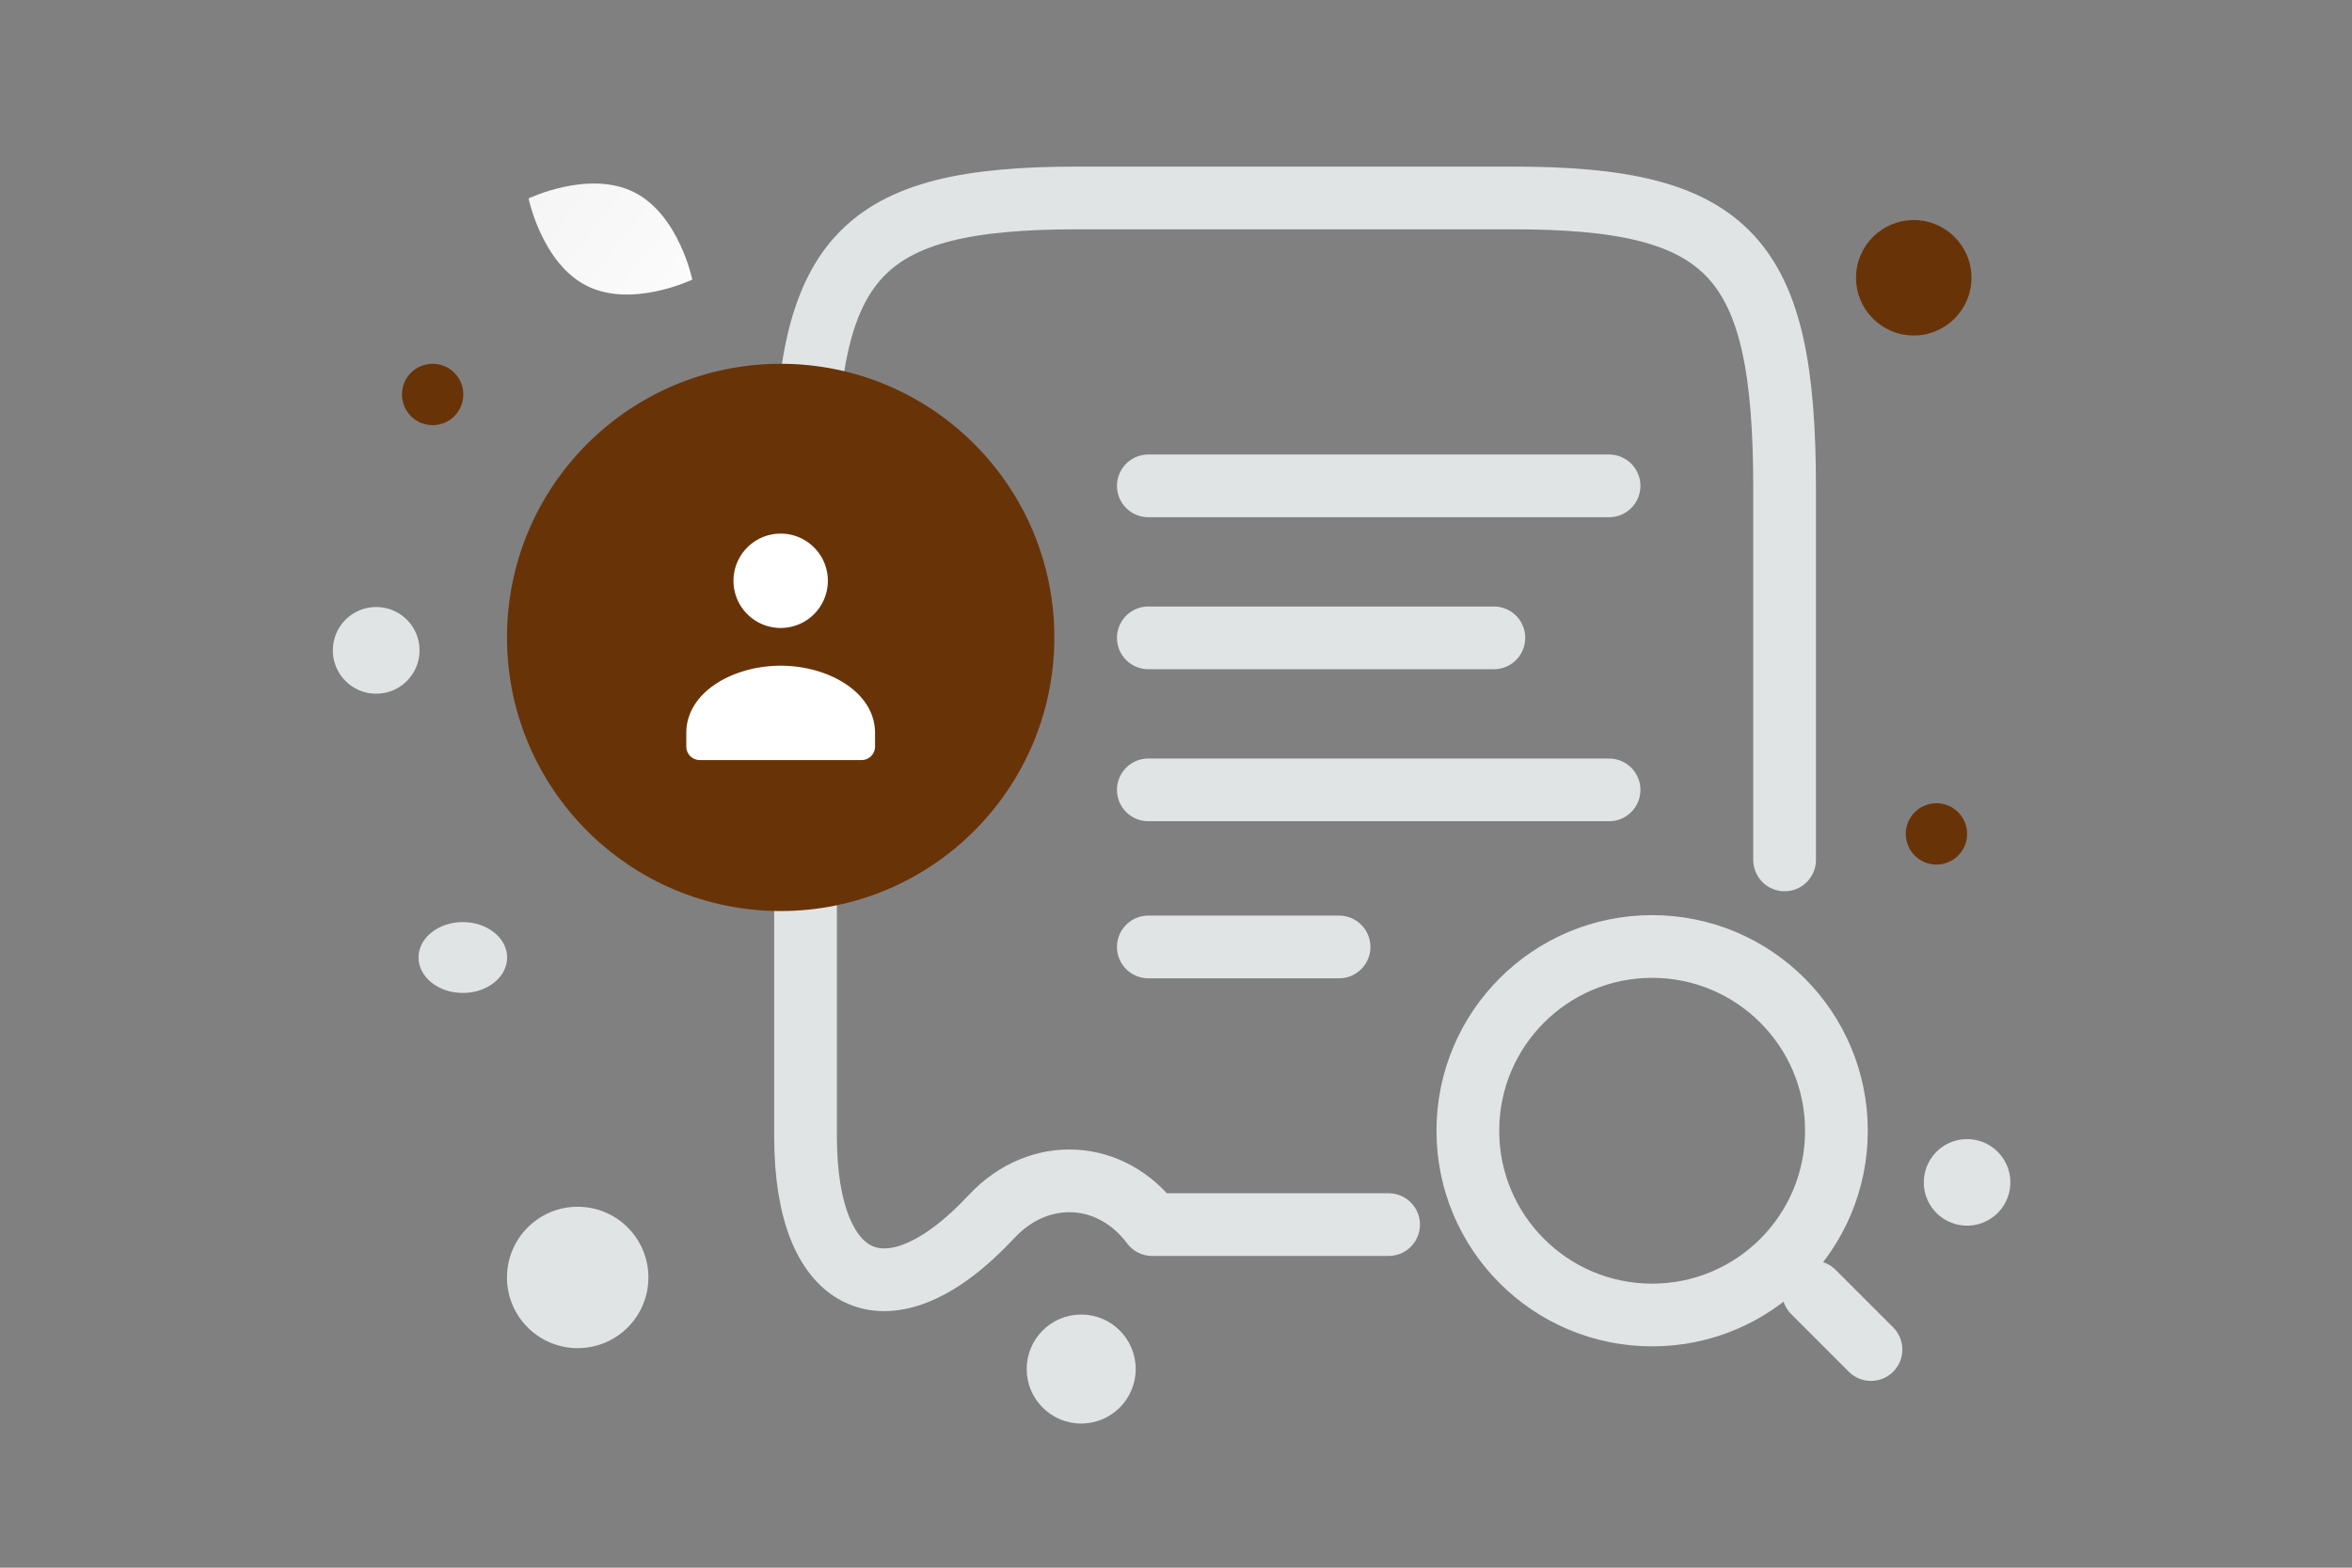 <svg width="900" height="600" viewBox="0 0 900 600" fill="none" xmlns="http://www.w3.org/2000/svg"><rect x="0" y="0" width="900" height="600" fill="#808080" stroke="none"/><path fill="transparent" d="M0 0h900v600H0z"/><path d="M682.882 329.106V186.832c0-88.812-20.715-111.07-104.017-111.07H412.261c-83.302 0-104.017 22.258-104.017 111.07v248.142c0 58.62 32.175 72.504 71.182 30.632l.22-.22c18.07-19.173 45.617-17.63 61.264 3.305h90.442" stroke="#E1E4E5" stroke-width="24" stroke-linecap="round" stroke-linejoin="round"/><path d="M632.196 503.29c38.948 0 70.52-31.572 70.52-70.52 0-38.947-31.572-70.52-70.52-70.52-38.947 0-70.52 31.573-70.52 70.52 0 38.948 31.573 70.52 70.52 70.52zm83.743 13.223-22.038-22.038M439.412 185.95h176.3m-176.3 116.358h176.3m-176.3-58.179h132.225M439.412 362.427H512.4" stroke="#E1E4E5" stroke-width="24" stroke-linecap="round" stroke-linejoin="round"/><circle r="104.724" transform="matrix(-1 0 0 1 298.726 243.955)" fill="#693308"/><path fill-rule="evenodd" clip-rule="evenodd" d="M334.838 280.594v5.153a5.157 5.157 0 0 1-5.159 5.153h-61.906a5.158 5.158 0 0 1-5.159-5.153v-5.235c0-15.593 17.84-25.724 36.112-25.724 18.273 0 36.112 10.136 36.112 25.724m-23.344-70.992c7.051 7.051 7.051 18.483 0 25.534-7.052 7.052-18.484 7.052-25.535 0-7.052-7.051-7.052-18.483 0-25.534 7.051-7.052 18.483-7.052 25.535 0z" fill="#fff"/><path d="M224.659 109.461c17.294 8.579 40.248-2.452 40.248-2.452s-5.101-24.935-22.405-33.502c-17.295-8.58-40.239 2.44-40.239 2.44s5.101 24.935 22.396 33.514z" fill="url(#a)"/><circle r="11.745" transform="matrix(1 0 0 -1 165.55 150.975)" fill="#693308"/><circle r="22.089" transform="matrix(1 0 0 -1 732.298 106.313)" fill="#693308"/><circle cx="740.989" cy="319.16" r="11.739" fill="#693308"/><circle cx="143.953" cy="248.91" r="16.593" fill="#E1E4E5"/><circle cx="413.725" cy="523.971" r="20.857" fill="#E1E4E5"/><circle cx="752.711" cy="452.53" r="16.566" transform="rotate(105 752.711 452.53)" fill="#E1E4E5"/><ellipse cx="177.104" cy="366.468" rx="16.952" ry="13.562" fill="#E1E4E5"/><circle cx="221.058" cy="488.917" r="27.057" transform="rotate(90 221.058 488.917)" fill="#E1E4E5"/><defs><linearGradient id="a" x1="291.071" y1="136.221" x2="148.426" y2="23.389" gradientUnits="userSpaceOnUse"><stop stop-color="#fff"/><stop offset="1" stop-color="#EEE"/></linearGradient></defs></svg>
